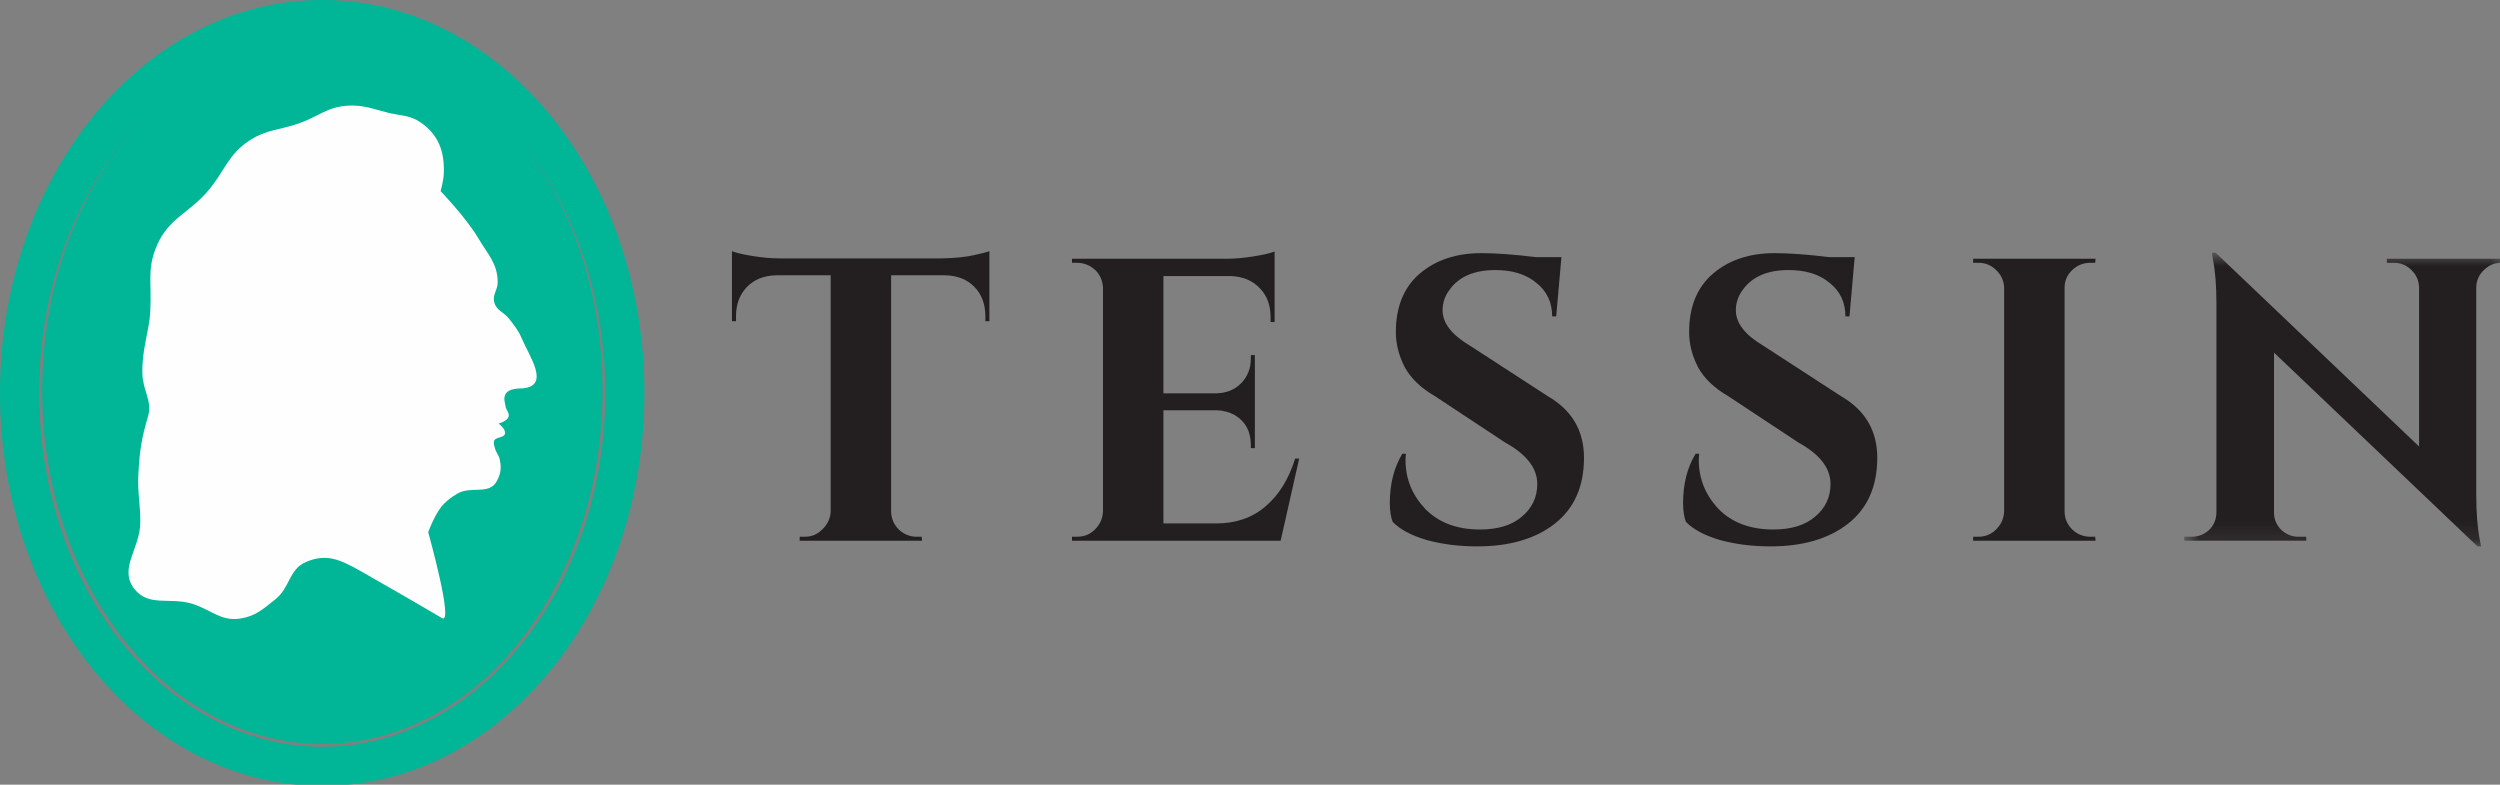 <?xml version="1.0" encoding="UTF-8"?>
<svg width="137px" height="43px" viewBox="0 0 137 43" version="1.1" xmlns="http://www.w3.org/2000/svg" xmlns:xlink="http://www.w3.org/1999/xlink">
    <rect x="0" y="0" width="137" height="43" fill="#808080" stroke="none"/>
    <!-- Generator: Sketch 50.2 (55047) - http://www.bohemiancoding.com/sketch -->
    <title>tessin-logo</title>
    <desc>Created with Sketch.</desc>
    <defs>
        <polygon id="path-1" points="0.694 0.78 18.488 0.78 18.488 16.873 0.694 16.873"></polygon>
    </defs>
    <g id="tessin-logo" stroke="none" stroke-width="1" fill="none" fill-rule="evenodd">
        <path d="M2.311,21.389 C2.311,10.685 9.186,2.008 17.666,2.008 C26.146,2.008 33.02,10.685 33.02,21.389 C33.02,32.093 26.146,40.769 17.666,40.769 C9.186,40.769 2.311,32.093 2.311,21.389" id="Fill-1" fill="#00B697"></path>
        <path d="M1.072,21.534 C1.072,10.233 8.497,1.072 17.656,1.072 C26.816,1.072 34.241,10.233 34.241,21.534 C34.241,32.835 26.816,41.997 17.656,41.997 C8.497,41.997 1.072,32.835 1.072,21.534 Z" id="Stroke-3" stroke="#00B697" stroke-width="2.144"></path>
        <path d="M24.146,10.476 C24.146,10.476 25.561,11.947 26.213,13.059 C26.731,13.941 27.267,14.435 27.273,15.46 C27.277,15.899 26.972,16.148 27.087,16.573 C27.213,17.032 27.617,17.101 27.907,17.479 C28.209,17.873 28.4,18.095 28.595,18.552 C29.011,19.53 30.143,21.111 28.692,21.276 C28.468,21.302 27.855,21.253 27.686,21.633 C27.587,21.858 27.666,22.018 27.702,22.262 C27.737,22.498 27.944,22.63 27.862,22.855 C27.777,23.09 27.324,23.209 27.324,23.209 C27.324,23.209 27.695,23.486 27.678,23.733 C27.657,24.032 27.117,23.905 27.066,24.203 C27.042,24.343 27.089,24.425 27.123,24.564 C27.187,24.812 27.327,24.918 27.383,25.169 C27.485,25.631 27.451,25.959 27.22,26.375 C26.787,27.154 25.797,26.596 25.038,27.067 C24.746,27.247 24.58,27.357 24.336,27.601 C23.843,28.093 23.466,29.165 23.466,29.165 C23.466,29.165 24.89,34.258 24.22,33.87 C24.22,33.87 21.993,32.559 19.764,31.297 C18.568,30.622 17.872,30.337 16.783,30.79 C15.826,31.188 15.904,32.194 15.093,32.84 C14.416,33.379 14,33.773 13.143,33.9 C12.066,34.059 11.523,33.368 10.475,33.071 C9.271,32.727 8.14,33.258 7.365,32.276 C6.488,31.163 7.667,30.075 7.687,28.659 C7.702,27.627 7.528,27.046 7.581,26.015 C7.647,24.753 7.747,24.044 8.111,22.819 C8.359,21.985 7.827,21.405 7.802,20.488 C7.765,19.151 8.179,18.142 8.234,17.084 C8.323,15.409 8.033,14.703 8.632,13.377 C9.262,11.982 10.323,11.68 11.337,10.531 C12.286,9.457 12.471,8.476 13.674,7.697 C14.622,7.085 15.345,7.13 16.408,6.752 C17.436,6.386 17.947,5.859 19.035,5.792 C19.925,5.737 20.421,5.971 21.287,6.183 C21.993,6.354 22.474,6.304 23.068,6.721 C24.052,7.41 24.371,8.335 24.319,9.537 C24.303,9.909 24.146,10.476 24.146,10.476" id="Fill-5" fill="#FEFEFE"></path>
        <path d="M48.833,15.086 L48.833,28.045 C48.847,28.428 48.987,28.751 49.252,29.016 C49.531,29.281 49.863,29.414 50.246,29.414 L50.51,29.414 L50.532,29.634 L43.822,29.634 L43.822,29.414 L44.109,29.414 C44.476,29.414 44.793,29.281 45.058,29.016 C45.338,28.751 45.492,28.435 45.521,28.067 L45.521,15.086 L42.541,15.086 C41.864,15.101 41.327,15.314 40.93,15.727 C40.532,16.138 40.333,16.676 40.333,17.338 L40.333,17.603 L40.112,17.603 L40.112,13.762 C40.319,13.85 40.686,13.938 41.217,14.026 C41.761,14.115 42.261,14.159 42.718,14.159 L51.614,14.159 C52.335,14.144 52.924,14.085 53.38,13.982 C53.836,13.88 54.116,13.806 54.219,13.762 L54.219,17.603 L53.999,17.603 L53.999,17.338 C53.999,16.676 53.8,16.138 53.403,15.727 C53.005,15.314 52.468,15.101 51.791,15.086 L48.833,15.086 Z" id="Fill-7" fill="#231F20"></path>
        <path d="M59.031,29.413 C59.414,29.413 59.737,29.28 60.003,29.015 C60.282,28.736 60.43,28.405 60.444,28.022 L60.444,15.726 C60.4,15.211 60.157,14.828 59.715,14.578 C59.495,14.46 59.267,14.401 59.031,14.401 L58.744,14.401 L58.744,14.18 L67.199,14.18 C67.656,14.18 68.156,14.136 68.701,14.048 C69.245,13.96 69.628,13.871 69.849,13.783 L69.849,17.646 L69.628,17.646 L69.628,17.381 C69.628,16.719 69.429,16.189 69.032,15.792 C68.649,15.38 68.127,15.159 67.464,15.129 L63.756,15.129 L63.756,21.554 L66.669,21.554 C67.214,21.539 67.663,21.356 68.016,21.002 C68.369,20.634 68.546,20.185 68.546,19.655 L68.546,19.457 L68.767,19.457 L68.767,24.556 L68.546,24.556 L68.546,24.38 C68.546,23.644 68.251,23.099 67.663,22.746 C67.369,22.584 67.045,22.496 66.692,22.481 L63.756,22.481 L63.756,28.684 L66.647,28.684 C67.722,28.684 68.619,28.375 69.341,27.757 C70.077,27.139 70.621,26.263 70.974,25.13 L71.195,25.13 L70.179,29.633 L58.744,29.633 L58.744,29.413 L59.031,29.413 Z" id="Fill-9" fill="#231F20"></path>
        <path d="M76.162,27.581 C76.162,26.521 76.391,25.616 76.847,24.866 L77.046,24.866 C77.031,24.983 77.023,25.101 77.023,25.218 C77.023,26.234 77.384,27.124 78.105,27.89 C78.84,28.64 79.841,29.016 81.107,29.016 C82.094,29.016 82.859,28.78 83.403,28.309 C83.962,27.838 84.242,27.242 84.242,26.521 C84.242,25.653 83.654,24.895 82.476,24.247 L78.634,21.709 C77.869,21.267 77.317,20.737 76.979,20.119 C76.655,19.486 76.493,18.846 76.493,18.199 C76.493,16.815 76.927,15.748 77.796,14.998 C78.679,14.247 79.805,13.872 81.173,13.872 C81.982,13.872 82.983,13.945 84.176,14.092 L85.566,14.092 L85.28,17.338 L85.059,17.338 C85.059,16.572 84.771,15.961 84.198,15.505 C83.638,15.034 82.888,14.799 81.946,14.799 C80.798,14.799 79.967,15.152 79.451,15.858 C79.187,16.197 79.054,16.58 79.054,17.006 C79.054,17.713 79.569,18.368 80.599,18.971 L84.816,21.709 C86.14,22.474 86.803,23.6 86.803,25.086 C86.803,26.661 86.266,27.868 85.191,28.707 C84.131,29.531 82.719,29.942 80.953,29.942 C79.952,29.942 79.024,29.825 78.171,29.59 C77.332,29.339 76.714,29.009 76.316,28.596 C76.214,28.316 76.162,27.978 76.162,27.581" id="Fill-11" fill="#231F20"></path>
        <path d="M92.233,27.581 C92.233,26.521 92.461,25.616 92.918,24.866 L93.116,24.866 C93.102,24.983 93.094,25.101 93.094,25.218 C93.094,26.234 93.455,27.124 94.175,27.89 C94.911,28.64 95.912,29.016 97.178,29.016 C98.164,29.016 98.929,28.78 99.474,28.309 C100.033,27.838 100.313,27.242 100.313,26.521 C100.313,25.653 99.724,24.895 98.547,24.247 L94.705,21.709 C93.94,21.267 93.388,20.737 93.05,20.119 C92.725,19.486 92.564,18.846 92.564,18.199 C92.564,16.815 92.998,15.748 93.867,14.998 C94.749,14.247 95.876,13.872 97.244,13.872 C98.053,13.872 99.054,13.945 100.246,14.092 L101.637,14.092 L101.351,17.338 L101.129,17.338 C101.129,16.572 100.842,15.961 100.268,15.505 C99.709,15.034 98.959,14.799 98.017,14.799 C96.868,14.799 96.037,15.152 95.522,15.858 C95.258,16.197 95.125,16.58 95.125,17.006 C95.125,17.713 95.64,18.368 96.67,18.971 L100.886,21.709 C102.211,22.474 102.874,23.6 102.874,25.086 C102.874,26.661 102.337,27.868 101.262,28.707 C100.202,29.531 98.789,29.942 97.024,29.942 C96.023,29.942 95.095,29.825 94.242,29.59 C93.403,29.339 92.785,29.009 92.387,28.596 C92.284,28.316 92.233,27.978 92.233,27.581" id="Fill-13" fill="#231F20"></path>
        <path d="M108.414,29.413 C108.797,29.413 109.12,29.28 109.386,29.015 C109.665,28.736 109.813,28.405 109.827,28.022 L109.827,15.77 C109.813,15.387 109.665,15.063 109.386,14.799 C109.12,14.534 108.797,14.401 108.414,14.401 L108.127,14.401 L108.127,14.18 L114.838,14.18 L114.816,14.401 L114.552,14.401 C114.169,14.401 113.837,14.534 113.558,14.799 C113.278,15.063 113.139,15.387 113.139,15.77 L113.139,28.022 C113.139,28.405 113.278,28.736 113.558,29.015 C113.837,29.28 114.169,29.413 114.552,29.413 L114.816,29.413 L114.838,29.633 L108.127,29.633 L108.127,29.413 L108.414,29.413 Z" id="Fill-15" fill="#231F20"></path>
        <g id="Group-19" transform="translate(119, 13.069)">
            <mask id="mask-2" fill="white">
                <use xlink:href="#path-1"></use>
            </mask>
            <g id="Clip-18"></g>
            <path d="M18.068,1.333 C17.7,1.333 17.384,1.464 17.119,1.73 C16.854,1.98 16.714,2.289 16.699,2.658 L16.699,14.049 C16.699,15.034 16.766,15.866 16.898,16.543 L16.964,16.873 L16.766,16.873 L5.617,6.255 L5.617,15.02 C5.617,15.387 5.75,15.704 6.015,15.969 C6.28,16.218 6.596,16.345 6.964,16.345 L7.383,16.345 L7.383,16.564 L0.694,16.564 L0.694,16.345 L1.091,16.345 C1.474,16.345 1.798,16.218 2.063,15.969 C2.328,15.704 2.46,15.38 2.46,14.998 L2.46,3.539 C2.46,2.568 2.395,1.76 2.261,1.111 L2.218,0.78 L2.417,0.78 L13.565,11.399 L13.565,2.679 C13.55,2.296 13.41,1.98 13.145,1.73 C12.881,1.464 12.564,1.333 12.196,1.333 L11.799,1.333 L11.799,1.111 L18.488,1.111 L18.488,1.333 L18.068,1.333 Z" id="Fill-17" fill="#231F20" mask="url(#mask-2)"></path>
        </g>
    </g>
</svg>